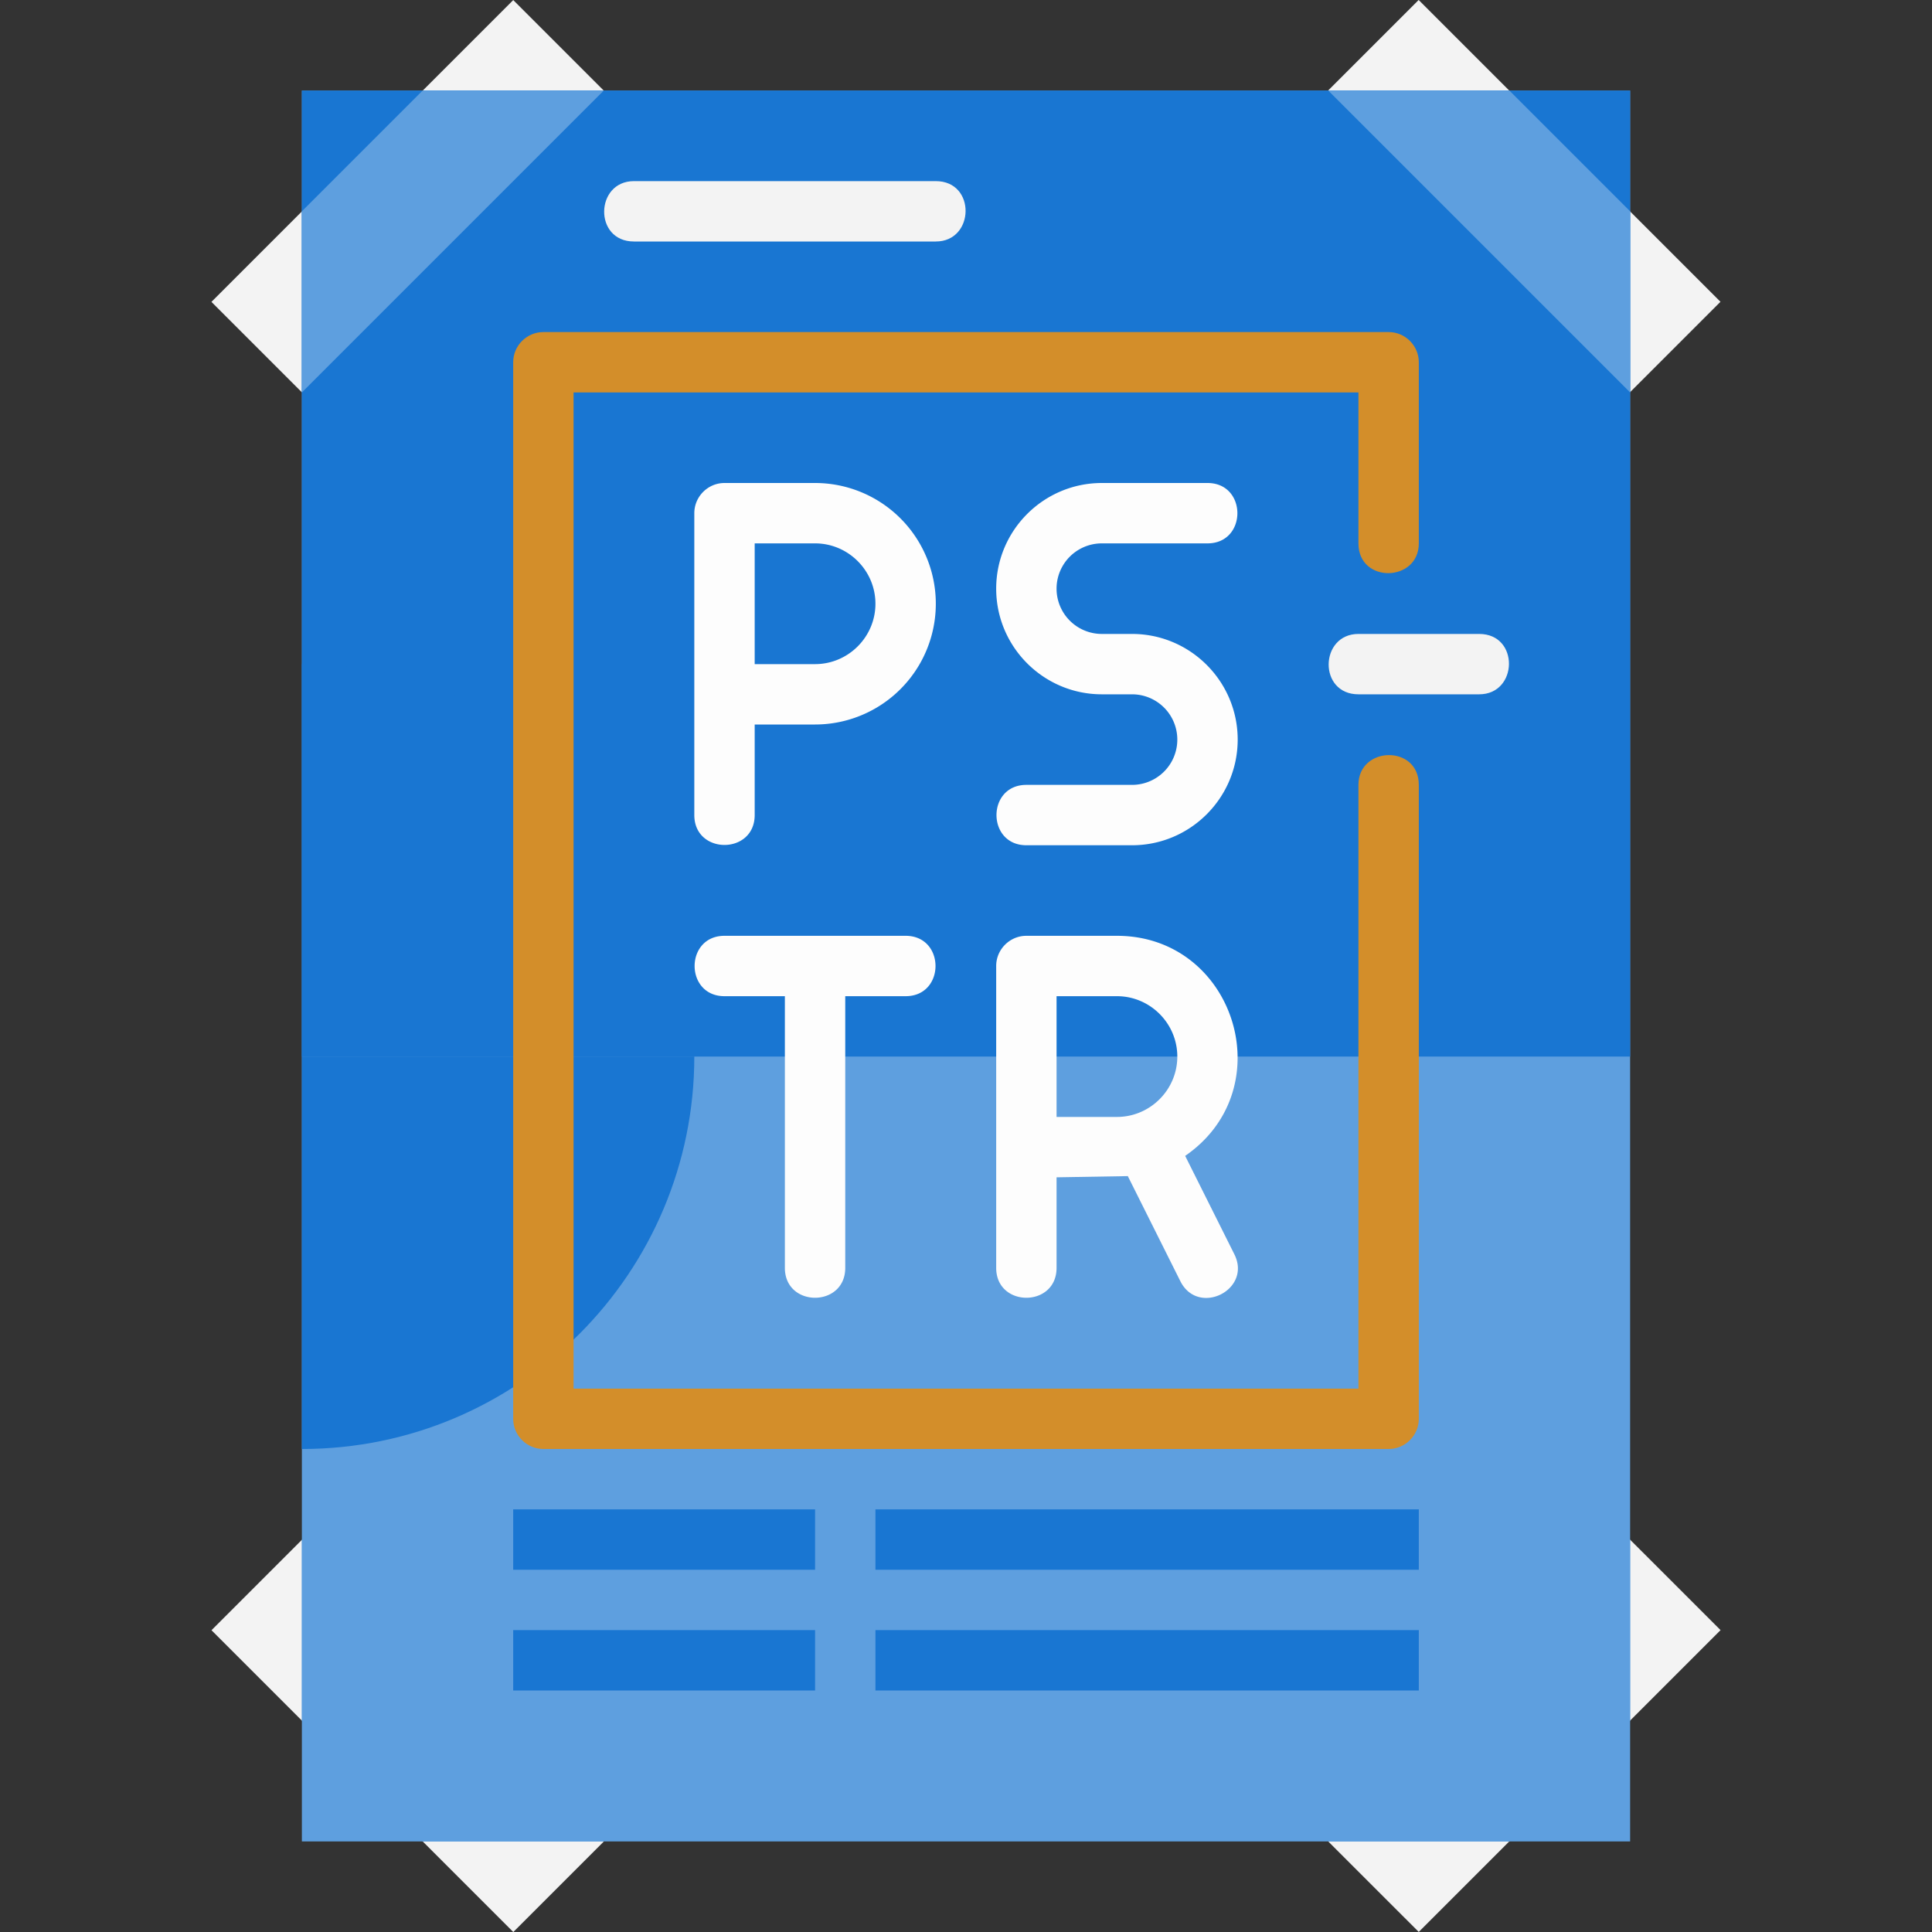 <svg xmlns="http://www.w3.org/2000/svg" viewBox="0 0 64 64" xmlns:v="https://vecta.io/nano"><rect x="0" y="0" width="64" height="64" fill="#333333" stroke="none"/><path d="M7.004 10L17.002.002 20 3l-9.998 9.998zm36.993-7.003l2.998-2.998 9.998 9.998-2.998 2.998zM7.006 54.003l2.998-2.998 9.998 9.998-2.998 2.998zM43.999 61l9.998-9.998L56.996 54l-9.998 9.998z" fill="#f3f3f3"/><path d="M10 3h44v58H10z" fill="#5e9fdf"/><path d="M10 3h44v32H10z" fill="#1976d2"/><path d="M20 3L10 13V7l4-4h6zM10 51l10 10h-6l-4-4v-6zM54 7v6L44 3h6l4 4z" fill="#5e9fdf"/><g fill="#1976d2"><path d="M23,35c0,7.15-5.8,13-13,13v-13h13Z"/><path d="M23 35H10V22c7.18 0 13 5.82 13 13z"/></g><path d="M44 61l10-10v6l-4 4h-6z" fill="#5e9fdf"/><path d="M27 16h-3c-.55 0-1 .45-1 1v10c0 1.32 2 1.32 2 0v-3h2a4 4 0 1 0 0-8zm0 6h-2v-4h2c1.1 0 2 .9 2 2s-.9 2-2 2zm10.5-1h-1a1.5 1.5 0 1 1 0-3H40c1.32 0 1.32-2 0-2h-3.5c-1.93 0-3.5 1.57-3.5 3.5s1.57 3.5 3.5 3.5h1a1.5 1.5 0 1 1 0 3H34c-1.32 0-1.32 2 0 2h3.5c1.93 0 3.5-1.57 3.5-3.5S39.43 21 37.5 21zM30 31h-6c-1.32 0-1.32 2 0 2h2v9c0 1.32 2 1.32 2 0v-9h2c1.32 0 1.32-2 0-2zm7 0h-3c-.55 0-1 .45-1 1v10c0 1.32 2 1.32 2 0v-3l2.36-.04 1.74 3.48c.59 1.18 2.38.29 1.79-.89l-1.63-3.26C42.5 36.06 40.9 31 37 31zm0 6h-2v-4h2c1.1 0 2 .9 2 2s-.9 2-2 2z" fill="#fdfdfd"/><path d="M47 18v-6c0-.55-.45-1-1-1H18c-.55 0-1 .45-1 1v35c0 .55.45 1 1 1h28c.55 0 1-.45 1-1V26c0-1.34-2-1.29-2 0v20H19V13h26v5c0 1.34 2 1.29 2 0z" fill="#d38e2a"/><path d="M17 50h10v2H17zm12 0h18v2H29zm-12 4h10v2H17zm12 0h18v2H29z" fill="#1976d2"/><path d="M31 8H21c-1.34 0-1.29-2 0-2h10c1.34 0 1.29 2 0 2zm18 15h-4c-1.34 0-1.29-2 0-2h4c1.34 0 1.29 2 0 2z" fill="#f3f3f3"/></svg>